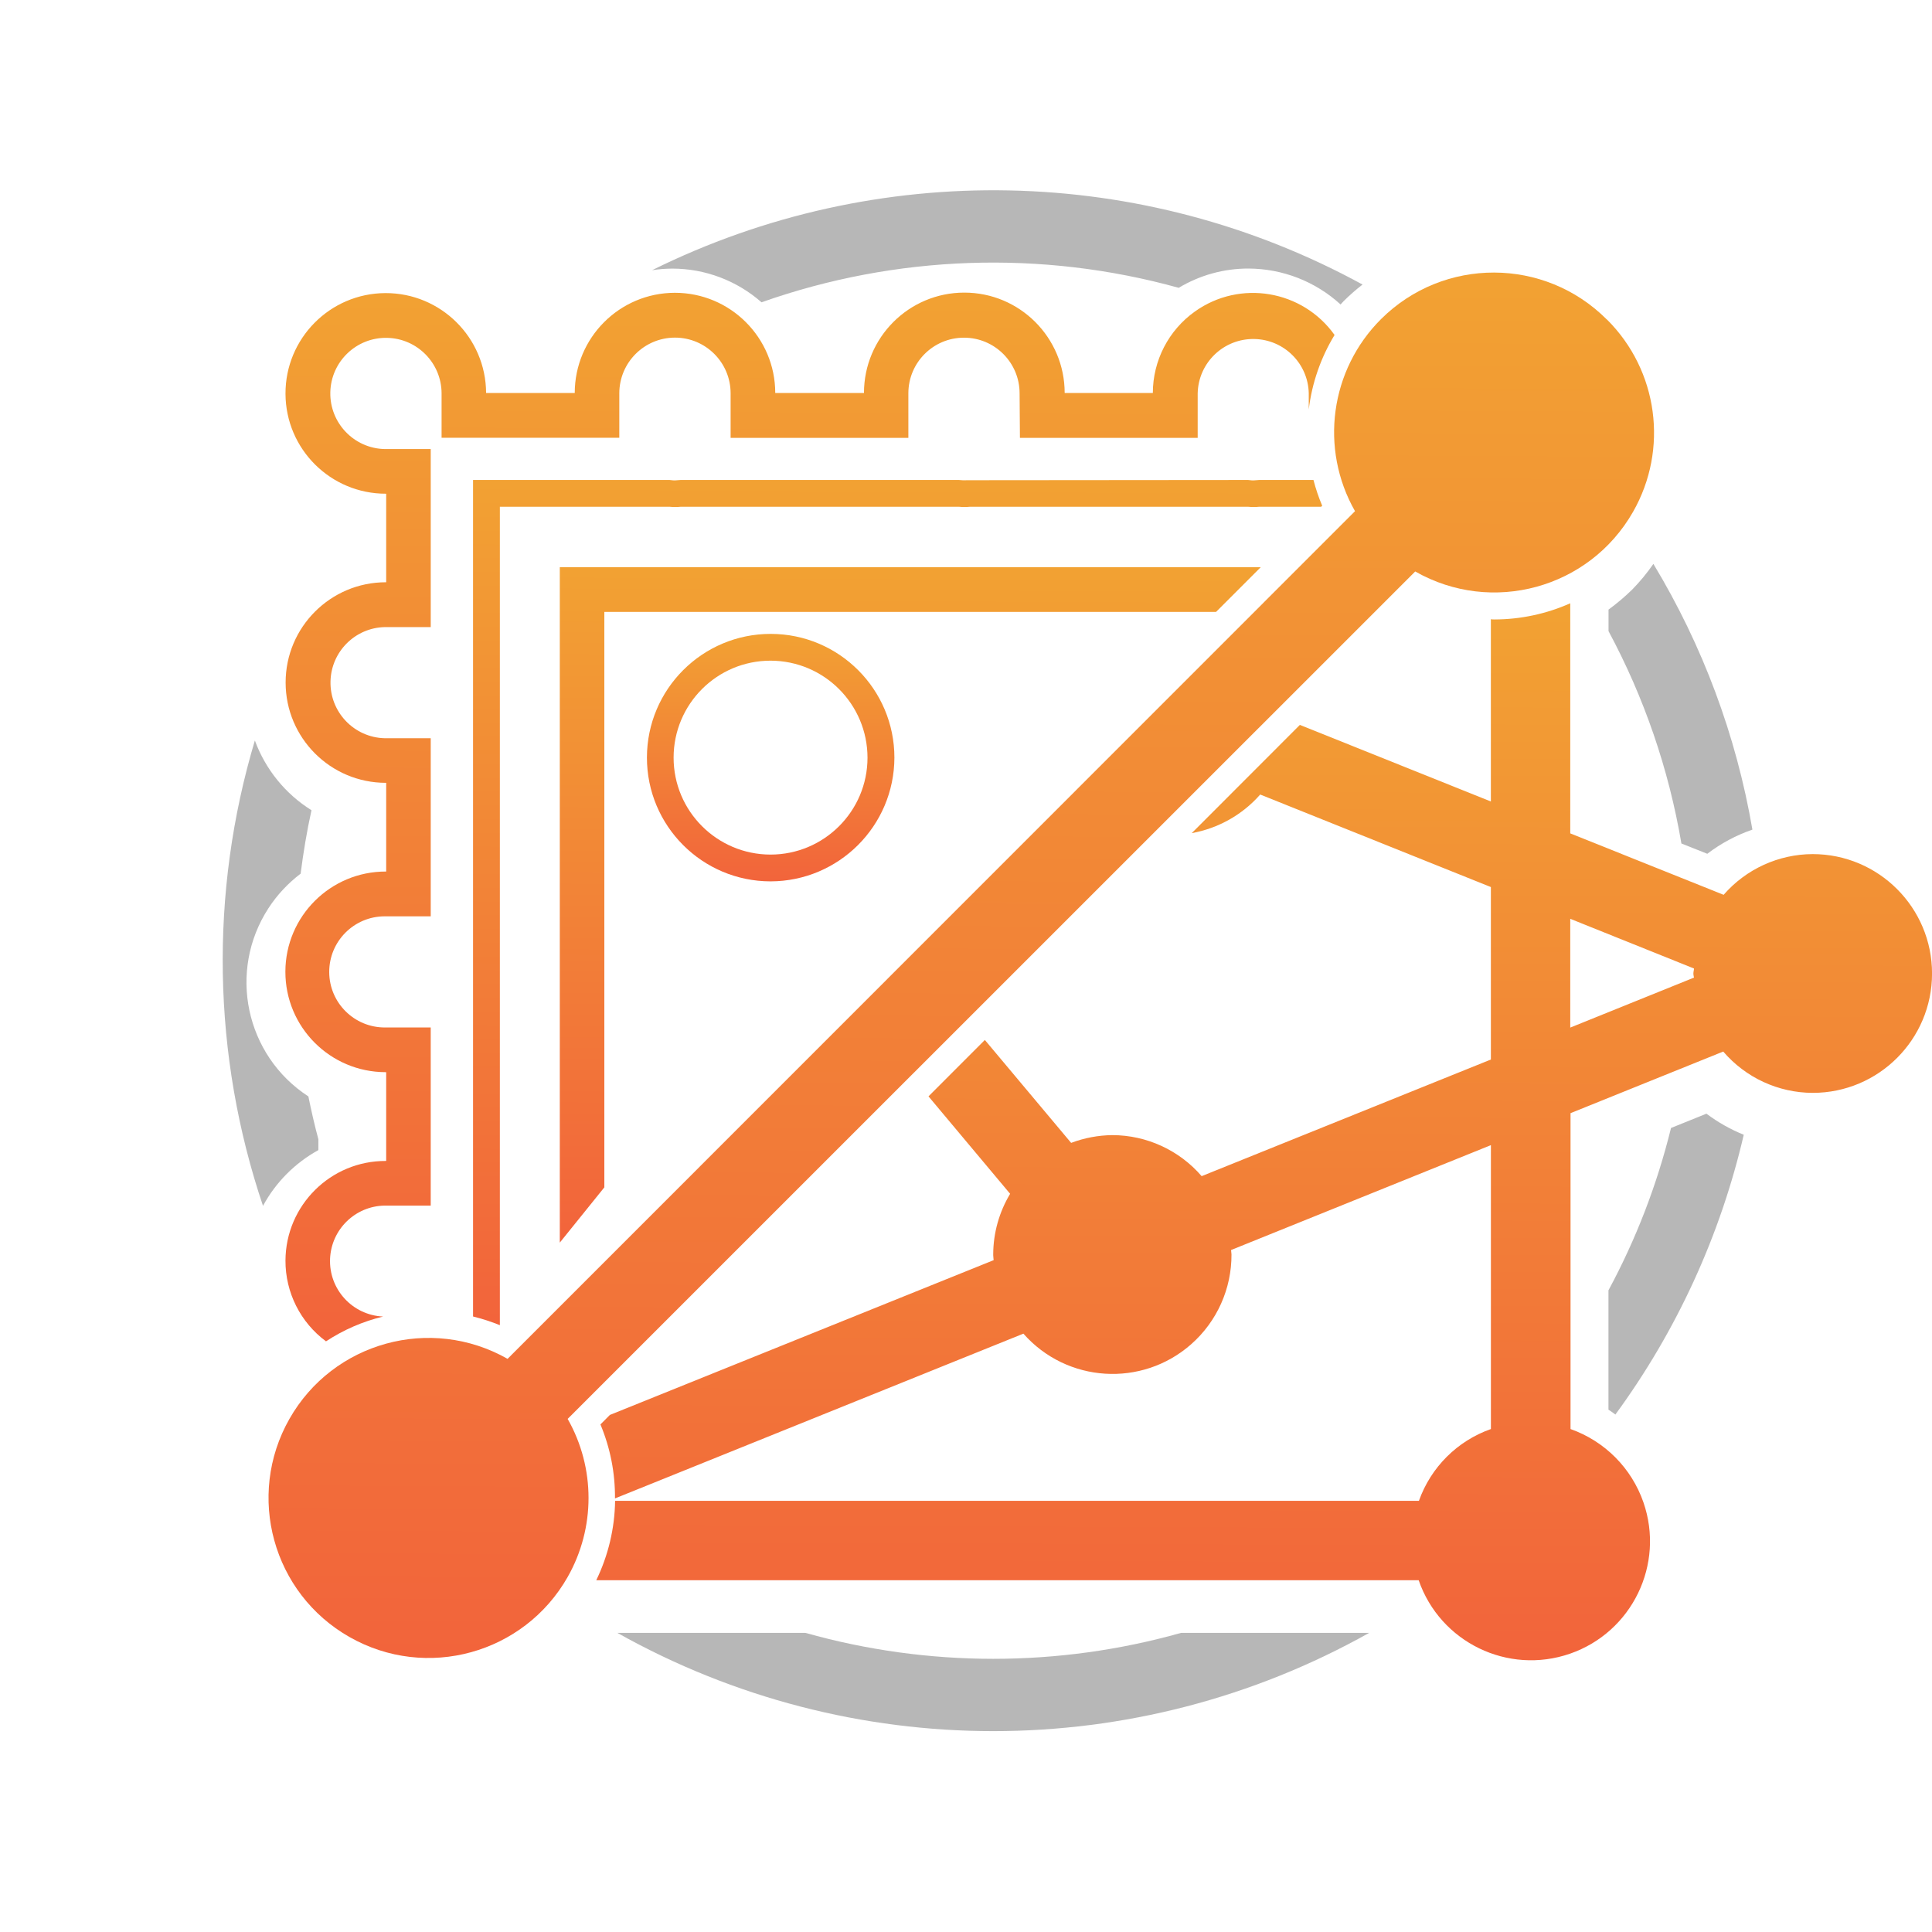 <?xml version="1.0" encoding="utf-8"?>
<!-- Generator: Adobe Illustrator 16.0.0, SVG Export Plug-In . SVG Version: 6.00 Build 0)  -->
<!DOCTYPE svg PUBLIC "-//W3C//DTD SVG 1.1//EN" "http://www.w3.org/Graphics/SVG/1.1/DTD/svg11.dtd">
<svg version="1.1" id="Layer_1" xmlns="http://www.w3.org/2000/svg" xmlns:xlink="http://www.w3.org/1999/xlink" x="0px" y="0px"
	 width="200px" height="200px" viewBox="0 0 200 200" enable-background="new 0 0 200 200" xml:space="preserve">
<g>
	<path id="Path_36_1_" opacity="0.5" fill="#707070" enable-background="new    " d="M176.649,115.288l-3.666,1.48
		c-1.44,5.852-3.613,11.498-6.475,16.805v12.357c0.251,0.157,0.48,0.32,0.716,0.502c6.342-8.656,10.861-18.512,13.289-28.962
		C179.137,116.913,177.838,116.178,176.649,115.288z"/>
	<path id="Path_37_1_" opacity="0.5" fill="#707070" enable-background="new    " d="M168.943,61.053
		c-0.759,0.74-1.571,1.424-2.428,2.051v2.233c3.689,6.869,6.239,14.291,7.543,21.98l2.68,1.066c1.414-1.078,2.988-1.919,4.67-2.502
		c-1.67-9.729-5.147-19.058-10.25-27.507C170.499,59.328,169.759,60.219,168.943,61.053z"/>
	<path id="Path_38_1_" opacity="0.5" fill="#707070" enable-background="new    " d="M122.263,169.035
		c-12.712,3.581-26.167,3.581-38.882,0H63.909c24.17,13.562,53.659,13.562,77.826,0H122.263z"/>
	<path id="Path_39_1_" opacity="0.5" fill="#707070" enable-background="new    " d="M69.592,27.806c3.4,0,6.688,1.242,9.24,3.488
		c13.904-4.912,28.982-5.438,43.189-1.499c2.184-1.312,4.68-2.001,7.224-1.995c3.528,0.013,6.929,1.336,9.531,3.72
		c0.11-0.107,0.194-0.226,0.308-0.339c0.621-0.615,1.277-1.192,1.966-1.725c-22.804-12.464-50.254-13.022-73.546-1.487
		C68.194,27.863,68.893,27.812,69.592,27.806z"/>
	<path id="Path_40_1_" opacity="0.5" fill="#707070" enable-background="new    " d="M32.958,119.058v-1.122
		c-0.396-1.462-0.73-2.942-1.035-4.434c-6.523-4.241-8.371-12.967-4.128-19.491c0.891-1.373,2.021-2.578,3.325-3.569
		c0.288-2.221,0.646-4.409,1.126-6.567c-2.701-1.688-4.765-4.228-5.862-7.22c-4.711,15.757-4.416,32.588,0.841,48.175
		C28.542,122.396,30.531,120.394,32.958,119.058z"/>
	<g id="Group_16_1_" transform="translate(12.042 13.313)">
		
			<linearGradient id="Path_41_2_" gradientUnits="userSpaceOnUse" x1="-541.503" y1="475.827" x2="-541.471" y2="481.757" gradientTransform="matrix(43.056 0 0 -34.068 23432.838 16423.519)">
			<stop  offset="0" style="stop-color:#F2453F"/>
			<stop  offset="1" style="stop-color:#F2B730"/>
		</linearGradient>
		<path id="Path_41_1_" fill="url(#Path_41_2_)" d="M175.601,75.103c-3.531,0.013-6.894,1.549-9.214,4.215l-15.877-6.36V49.139
			c-2.466,1.098-5.139,1.668-7.842,1.674l0,0c-0.125,0-0.251,0-0.376-0.025v18.869l-19.772-7.929l-11.191,11.203
			c2.747-0.495,5.244-1.9,7.085-3.995l23.879,9.578v17.854l-29.941,12.073c-2.317-2.685-5.689-4.24-9.24-4.247
			c-1.462,0.013-2.906,0.289-4.271,0.803l-8.932-10.655l-5.834,5.84l8.45,10.086c-1.135,1.894-1.744,4.059-1.75,6.267v0.087
			c0,0.176,0.037,0.339,0.043,0.516l-39.723,16.021l-0.981,0.984c1.016,2.428,1.53,5.031,1.506,7.66l42.279-17.057
			c4.498,5.1,12.276,5.589,17.373,1.092c2.669-2.353,4.188-5.747,4.169-9.303c0-0.151-0.044-0.302-0.044-0.446l26.898-10.858v29.389
			c-3.479,1.224-6.217,3.959-7.453,7.434h-83.21c-0.04,2.848-0.708,5.652-1.95,8.218h85.136c2.227,6.43,9.239,9.83,15.669,7.603
			c6.424-2.232,9.824-9.246,7.597-15.669c-1.229-3.544-4.008-6.336-7.546-7.585v-32.7l15.808-6.379
			c2.315,2.704,5.696,4.267,9.259,4.278c6.826,0,12.357-5.532,12.357-12.357S182.427,75.103,175.601,75.103z M163.306,87.893
			l-12.796,5.17V81.802l12.809,5.144c0,0.157-0.06,0.32-0.06,0.483v0.112c0.016,0.119,0.034,0.239,0.065,0.358L163.306,87.893z"/>
	</g>
	
		<linearGradient id="Path_42_2_" gradientUnits="userSpaceOnUse" x1="-525.241" y1="487.711" x2="-525.209" y2="493.647" gradientTransform="matrix(27.369 0 0 -27.242 14467.547 13467.109)">
		<stop  offset="0" style="stop-color:#F2453F"/>
		<stop  offset="1" style="stop-color:#F2B730"/>
	</linearGradient>
	<path id="Path_42_1_" fill="url(#Path_42_2_)" d="M51.746,137.181V52.459H69.33c0.376,0.038,0.752,0.038,1.122,0h28.834
		c0.367,0.038,0.74,0.038,1.107,0h28.818c0.375,0.038,0.756,0.038,1.132,0h6.424l0.106-0.106c-0.367-0.866-0.668-1.756-0.903-2.667
		h-5.627l-0.567,0.044c-0.129,0-0.248,0-0.571-0.044l-29.015,0.025c-0.311,0.019-0.624,0.013-0.932-0.025H70.452l-0.583,0.044
		c-0.101,0-0.214,0-0.556-0.044H48.97v86.597C49.915,136.516,50.842,136.816,51.746,137.181z"/>
	
		<linearGradient id="Path_43_2_" gradientUnits="userSpaceOnUse" x1="-527.945" y1="489.738" x2="-527.913" y2="495.678" gradientTransform="matrix(33.815 0 0 -33.803 17935.719 16747.906)">
		<stop  offset="0" style="stop-color:#F2453F"/>
		<stop  offset="1" style="stop-color:#F2B730"/>
	</linearGradient>
	<path id="Path_43_1_" fill="url(#Path_43_2_)" d="M39.947,120.181c-5.715-0.025-10.369,4.592-10.395,10.312
		c-0.013,3.293,1.546,6.405,4.196,8.362c1.807-1.186,3.805-2.058,5.909-2.566c-3.174-0.145-5.627-2.822-5.488-5.996
		c0.135-3.03,2.604-5.439,5.639-5.489h4.78v-18.44h-4.733c-3.177,0.013-5.762-2.554-5.773-5.728
		c-0.013-3.181,2.553-5.766,5.727-5.777h4.78V76.422h-4.755c-3.181-0.075-5.696-2.71-5.621-5.891
		c0.076-3.073,2.547-5.545,5.621-5.614h4.755v-18.43h-4.755c-3.181-0.063-5.705-2.697-5.64-5.872
		c0.066-3.181,2.698-5.708,5.878-5.64c3.124,0.063,5.627,2.61,5.64,5.734v4.61H64.11v-4.61c0.007-3.187,2.588-5.759,5.771-5.759
		c3.174,0.006,5.749,2.579,5.752,5.759v4.617h18.401v-4.611c0-3.18,2.575-5.758,5.756-5.758c3.18,0,5.758,2.578,5.758,5.758
		l0.035,4.611h18.401V40.71c0.075-3.18,2.709-5.689,5.884-5.615c3.073,0.069,5.545,2.541,5.614,5.615v1.675
		c0.332-2.729,1.242-5.357,2.672-7.709c-3.325-4.661-9.798-5.752-14.459-2.428c-2.729,1.944-4.351,5.087-4.353,8.437h-9.127
		c0-5.739-4.648-10.394-10.389-10.394c-5.739,0-10.388,4.655-10.388,10.394h-9.184c-0.003-5.733-4.654-10.375-10.388-10.375
		c-5.728,0.006-10.363,4.648-10.369,10.375h-9.175c-0.024-5.739-4.695-10.363-10.428-10.344
		c-5.734,0.025-10.363,4.698-10.339,10.432c0.025,5.721,4.674,10.344,10.395,10.337h0.028v9.165h-0.028
		c-5.733,0-10.382,4.648-10.382,10.382c0,5.733,4.648,10.382,10.382,10.382h0.028v9.183h-0.028
		c-5.733-0.012-10.395,4.63-10.407,10.363c-0.009,5.74,4.63,10.395,10.37,10.407h0.037h0.028v9.176L39.947,120.181z"/>
	
		<linearGradient id="Path_44_2_" gradientUnits="userSpaceOnUse" x1="-494.057" y1="465.845" x2="-494.024" y2="471.78" gradientTransform="matrix(7.976 0 0 -7.976 4020.234 3819.617)">
		<stop  offset="0" style="stop-color:#F2453F"/>
		<stop  offset="1" style="stop-color:#F2B730"/>
	</linearGradient>
	<path id="Path_44_1_" fill="url(#Path_44_2_)" d="M79.774,68.393c-5.543-0.007-10.037,4.485-10.043,10.03
		c-0.004,5.539,4.488,10.036,10.03,10.043c5.545,0,10.04-4.491,10.043-10.03c-0.007-5.546-4.495-10.037-10.037-10.043
		 M79.767,91.238c-7.072-0.006-12.803-5.745-12.797-12.821c0.01-7.076,5.749-12.804,12.822-12.797
		c7.069,0.006,12.797,5.745,12.797,12.815C92.564,85.499,86.836,91.226,79.767,91.238"/>
	<g id="Group_17_2_" transform="translate(1.496 2.661)">
		
			<linearGradient id="Path_45_1_" gradientUnits="userSpaceOnUse" x1="-531.771" y1="488.679" x2="-531.739" y2="494.609" gradientTransform="matrix(44.657 0 0 -44.655 23844.844 22062.545)">
			<stop  offset="0" style="stop-color:#F2453F"/>
			<stop  offset="1" style="stop-color:#F2B730"/>
		</linearGradient>
		<path id="Path_45_2_" fill="url(#Path_45_1_)" d="M164.848,30.421c-6.438-6.467-16.899-6.493-23.371-0.057
			c-5.285,5.263-6.392,13.412-2.703,19.892l-87.727,87.751c-7.954-4.523-18.066-1.737-22.582,6.217
			c-4.518,7.954-1.732,18.065,6.223,22.582c7.95,4.523,18.06,1.737,22.579-6.216c2.882-5.075,2.882-11.292,0-16.366l87.74-87.727
			c7.929,4.523,18.025,1.763,22.548-6.172c3.701-6.48,2.597-14.635-2.694-19.904H164.848z"/>
	</g>
	
		<linearGradient id="Path_46_2_" gradientUnits="userSpaceOnUse" x1="-522.389" y1="485.296" x2="-522.357" y2="491.227" gradientTransform="matrix(22.594 0 0 -21.772 11896.5 10729.422)">
		<stop  offset="0" style="stop-color:#F2453F"/>
		<stop  offset="1" style="stop-color:#F2B730"/>
	</linearGradient>
	<path id="Path_46_1_" fill="url(#Path_46_2_)" d="M62.561,122.915V63.342h63.328l4.626-4.629H57.95v69.922L62.561,122.915z"/>
</g>
</svg>
